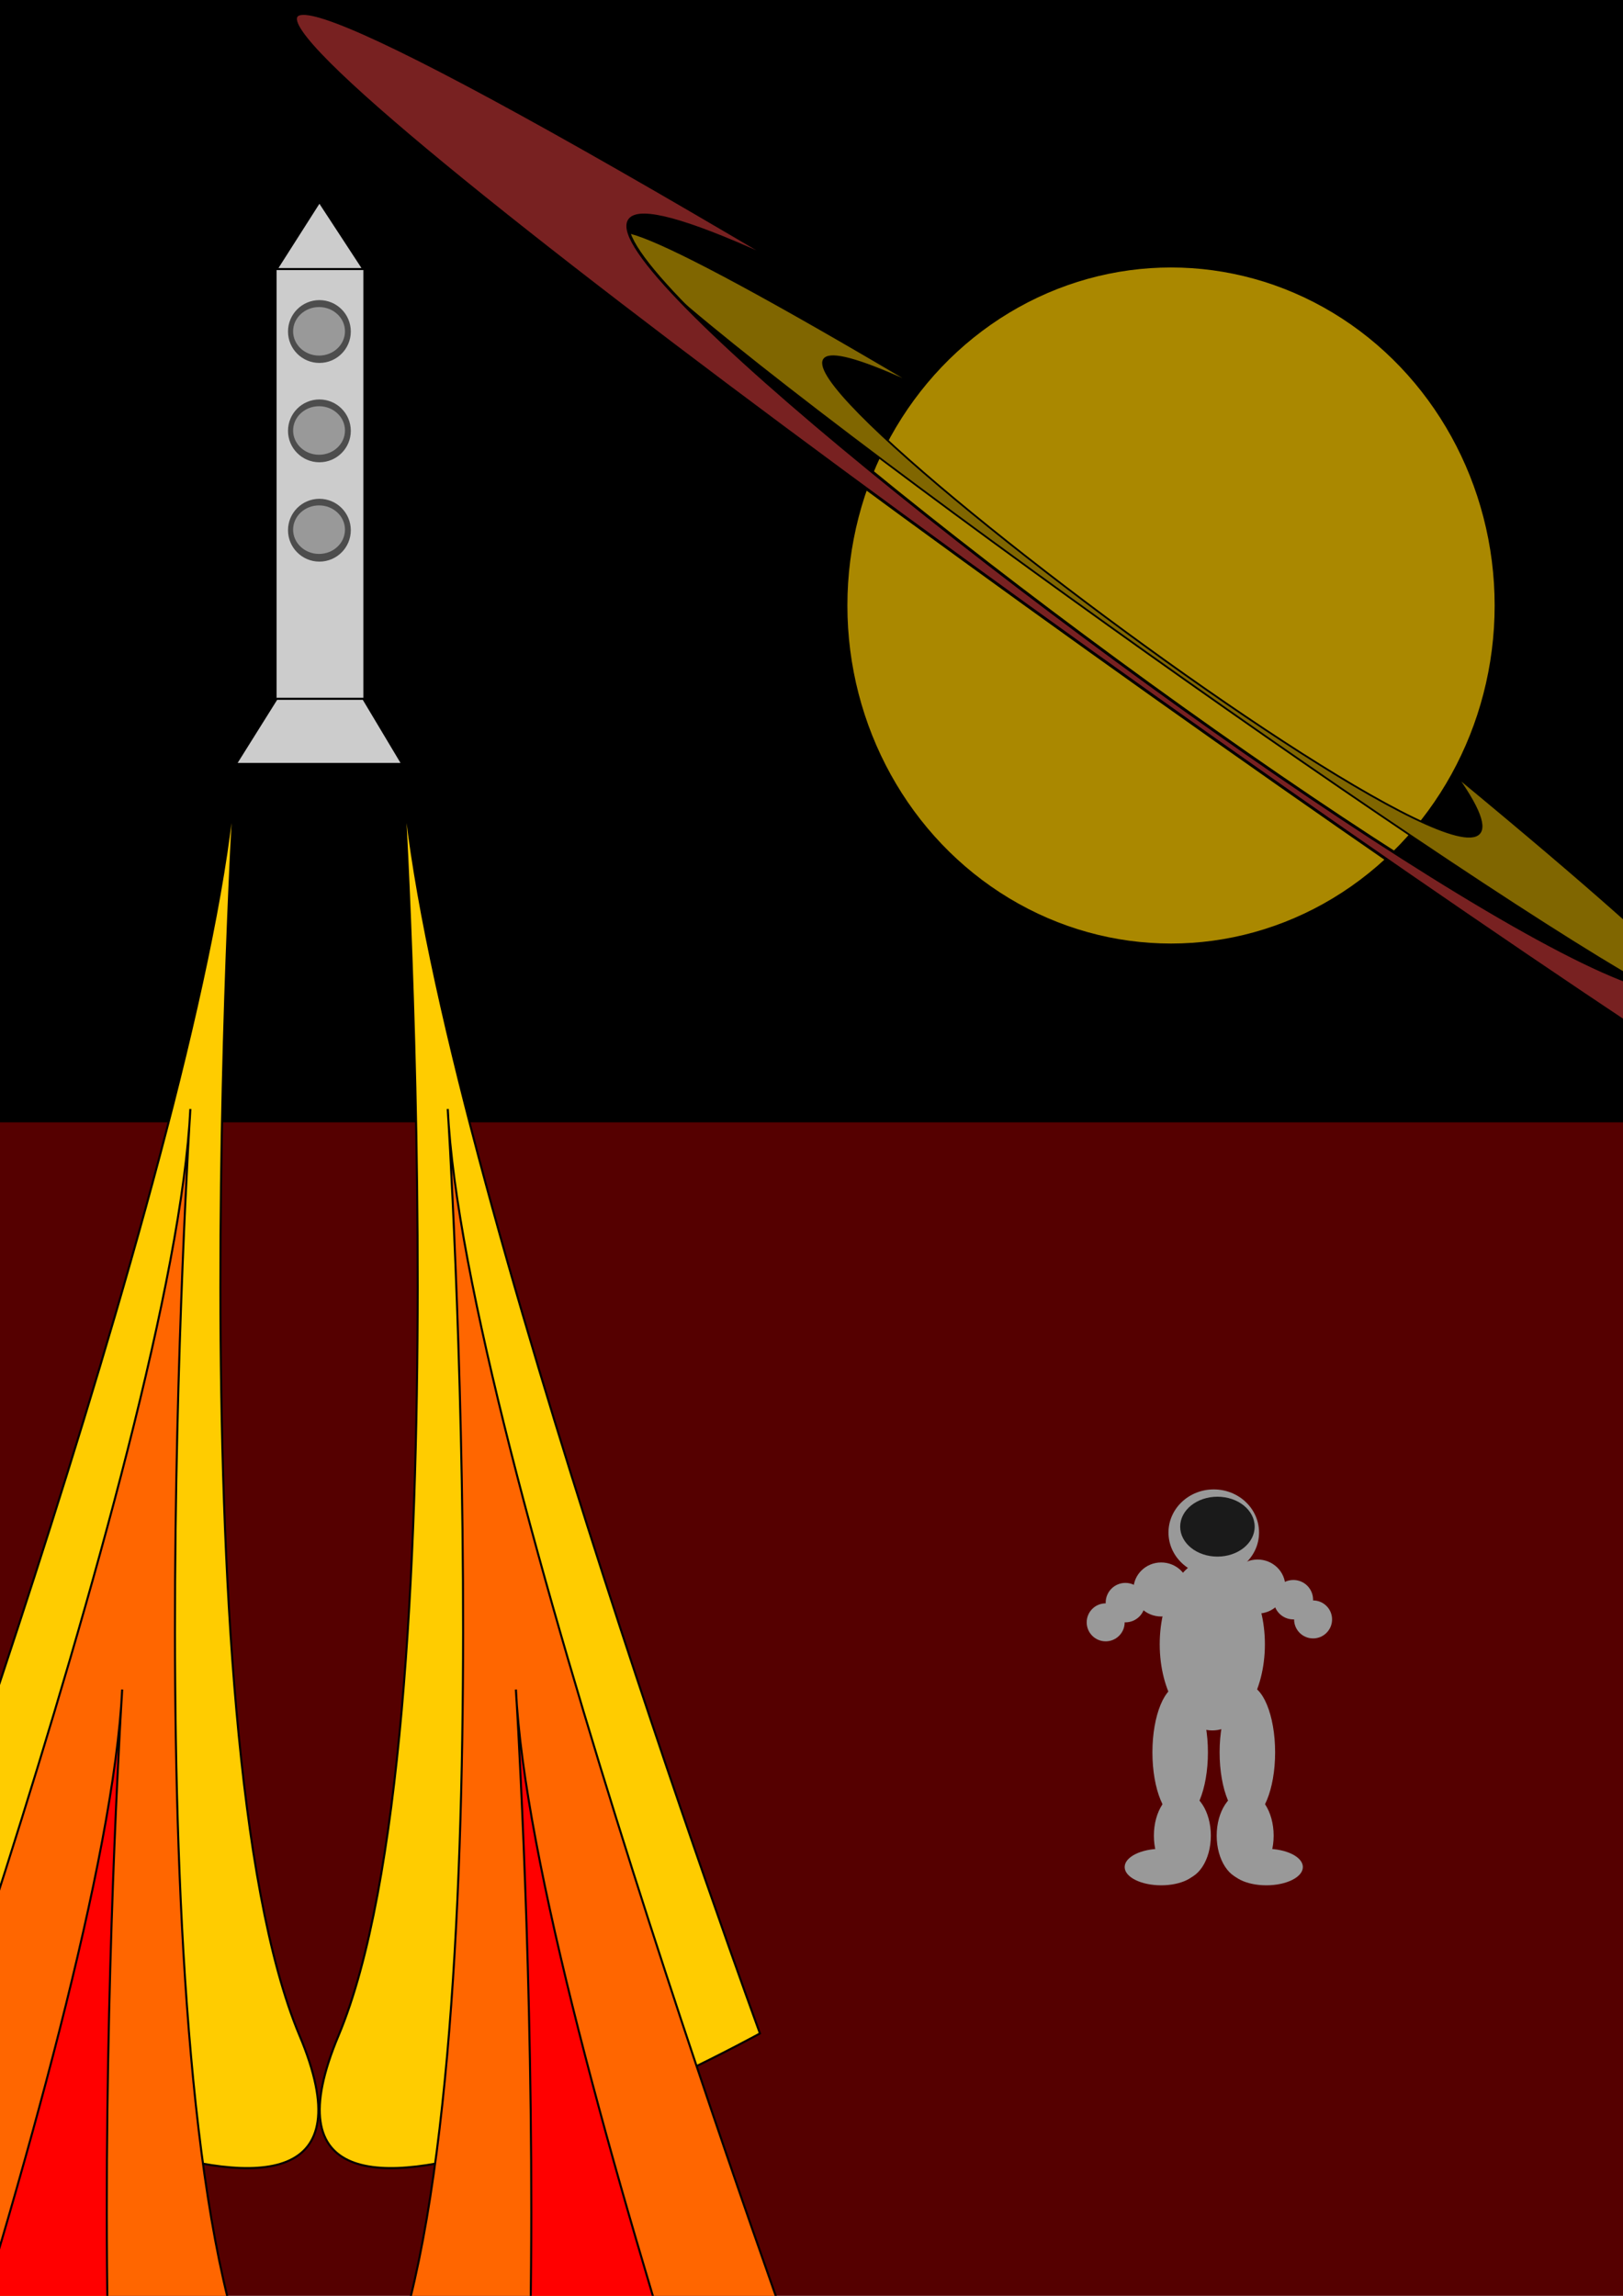 <?xml version="1.0" encoding="UTF-8" standalone="no"?>
<!-- Created with Inkscape (http://www.inkscape.org/) -->

<svg
   xmlns:dc="http://purl.org/dc/elements/1.1/"
   xmlns:cc="http://creativecommons.org/ns#"
   xmlns:rdf="http://www.w3.org/1999/02/22-rdf-syntax-ns#"
   xmlns:svg="http://www.w3.org/2000/svg"
   xmlns="http://www.w3.org/2000/svg"
   xmlns:sodipodi="http://sodipodi.sourceforge.net/DTD/sodipodi-0.dtd"
   xmlns:inkscape="http://www.inkscape.org/namespaces/inkscape"
   width="210mm"
   height="297mm"
   viewBox="0 0 210 297"
   version="1.1"
   id="svg8"
   inkscape:version="0.92.4 (5da689c313, 2019-01-14)"
   sodipodi:docname="000.svg">
  <defs
     id="defs2" />
  <sodipodi:namedview
     id="base"
     pagecolor="#ffffff"
     bordercolor="#666666"
     borderopacity="1.0"
     inkscape:pageopacity="0.0"
     inkscape:pageshadow="2"
     inkscape:zoom="0.7"
     inkscape:cx="652.00888"
     inkscape:cy="547.24622"
     inkscape:document-units="mm"
     inkscape:current-layer="layer1"
     showgrid="false"
     inkscape:window-width="1920"
     inkscape:window-height="1018"
     inkscape:window-x="-8"
     inkscape:window-y="-8"
     inkscape:window-maximized="1" />
  <g
     inkscape:label="Layer 1"
     inkscape:groupmode="layer"
     id="layer1">
    <rect
       id="rect12"
       width="213.816"
       height="178.803"
       x="-1.069"
       y="-1.273"
       style="stroke-width:0.265;fill:#000000" />
    <rect
       style="fill:#550000;stroke-width:0.265"
       id="rect14"
       width="217.023"
       height="153.413"
       x="-2.673"
       y="145.191" />
    <g
       id="g136"
       transform="matrix(0.868,0,0,0.868,24.039,17.38)">
      <ellipse
         ry="50.38"
         rx="48.242"
         cy="70.222"
         cx="146.865"
         id="path125"
         style="fill:#aa8800;stroke-width:0.265" />
      <path
         sodipodi:nodetypes="ccc"
         inkscape:connector-curvature="0"
         id="path129"
         d="M 109.046,37.481 C 45.436,7.814 220.23,139.311 189.494,95.746 351.192,229.381 -68.421,-67.556 109.046,37.481 Z"
         style="fill:#806600;stroke:#000000;stroke-width:0.265px;stroke-linecap:butt;stroke-linejoin:miter;stroke-opacity:1" />
      <path
         style="fill:#782121;stroke:#000000;stroke-width:0.428px;stroke-linecap:butt;stroke-linejoin:miter;stroke-opacity:1"
         d="M 88.628,19.154 C -14.299,-28.85 268.534,183.923 218.8,113.431 480.442,329.664 -198.529,-150.805 88.628,19.154 Z"
         id="path131"
         inkscape:connector-curvature="0"
         sodipodi:nodetypes="ccc" />
    </g>
    <g
       id="g123"
       transform="translate(2.113,-35.547)">
      <g
         id="g103">
        <rect
           style="fill:#cccccc;stroke-width:0.265"
           id="rect16"
           width="11.225"
           height="55.592"
           x="33.676"
           y="70.355" />
        <path
           style="fill:#cccccc;stroke:#000000;stroke-width:0.265px;stroke-linecap:butt;stroke-linejoin:miter;stroke-opacity:1"
           d="m 33.676,125.948 -5.28,8.428 h 21.545 l -5.039,-8.428 H 33.676"
           id="path37"
           inkscape:connector-curvature="0" />
        <path
           style="fill:#cccccc;stroke:#000000;stroke-width:0.265px;stroke-linecap:butt;stroke-linejoin:miter;stroke-opacity:1"
           d="M 33.676,70.355 H 44.901 L 39.215,61.663 Z"
           id="path39"
           inkscape:connector-curvature="0" />
        <circle
           style="fill:#4d4d4d;stroke-width:0.265"
           id="path41"
           cx="39.215"
           cy="78.435"
           r="4.063" />
        <circle
           r="4.063"
           cy="91.286"
           cx="39.215"
           id="circle45"
           style="fill:#4d4d4d;stroke-width:0.265" />
        <circle
           style="fill:#4d4d4d;stroke-width:0.265"
           id="circle47"
           cx="39.215"
           cy="104.138"
           r="4.063" />
        <ellipse
           style="fill:#999999;stroke-width:0.345"
           id="path49"
           cx="39.168"
           cy="78.409"
           rx="3.355"
           ry="3.139" />
        <ellipse
           ry="3.139"
           rx="3.355"
           cy="91.238"
           cx="39.168"
           id="ellipse53"
           style="fill:#999999;stroke-width:0.345" />
        <ellipse
           style="fill:#999999;stroke-width:0.345"
           id="ellipse55"
           cx="39.168"
           cy="104.067"
           rx="3.355"
           ry="3.139" />
      </g>
      <g
         id="g84">
        <path
           style="fill:#ffcc00;stroke:#000000;stroke-width:0.265px;stroke-linecap:butt;stroke-linejoin:miter;stroke-opacity:1"
           d="m 49.94,134.376 c 0,0 8.057,125.741 -8.246,164.495 -16.303,38.754 54.523,-0.267 54.523,-0.267 0,0 -44.178,-120.52 -46.277,-164.228"
           id="path71"
           inkscape:connector-curvature="0" />
        <path
           inkscape:connector-curvature="0"
           id="path77"
           d="m 55.82,179.01 c 0,0 8.057,125.741 -8.246,164.495 -16.303,38.754 54.523,-0.267 54.523,-0.267 0,0 -44.178,-120.52 -46.277,-164.228"
           style="fill:#ff6600;stroke:#000000;stroke-width:0.265px;stroke-linecap:butt;stroke-linejoin:miter;stroke-opacity:1" />
        <path
           style="fill:#ff0000;stroke:#000000;stroke-width:0.265px;stroke-linecap:butt;stroke-linejoin:miter;stroke-opacity:1"
           d="m 64.64,254.112 c 0,0 8.057,125.741 -8.246,164.495 -16.303,38.754 54.523,-0.267 54.523,-0.267 0,0 -44.178,-120.52 -46.277,-164.228"
           id="path79"
           inkscape:connector-curvature="0" />
      </g>
      <g
         transform="matrix(-1,0,0,1,78.336,0)"
         id="g92">
        <path
           inkscape:connector-curvature="0"
           id="path86"
           d="m 49.94,134.376 c 0,0 8.057,125.741 -8.246,164.495 -16.303,38.754 54.523,-0.267 54.523,-0.267 0,0 -44.178,-120.52 -46.277,-164.228"
           style="fill:#ffcc00;stroke:#000000;stroke-width:0.265px;stroke-linecap:butt;stroke-linejoin:miter;stroke-opacity:1" />
        <path
           style="fill:#ff6600;stroke:#000000;stroke-width:0.265px;stroke-linecap:butt;stroke-linejoin:miter;stroke-opacity:1"
           d="m 55.82,179.01 c 0,0 8.057,125.741 -8.246,164.495 -16.303,38.754 54.523,-0.267 54.523,-0.267 0,0 -44.178,-120.52 -46.277,-164.228"
           id="path88"
           inkscape:connector-curvature="0" />
        <path
           inkscape:connector-curvature="0"
           id="path90"
           d="m 64.64,254.112 c 0,0 8.057,125.741 -8.246,164.495 -16.303,38.754 54.523,-0.267 54.523,-0.267 0,0 -44.178,-120.52 -46.277,-164.228"
           style="fill:#ff0000;stroke:#000000;stroke-width:0.265px;stroke-linecap:butt;stroke-linejoin:miter;stroke-opacity:1" />
      </g>
    </g>
    <ellipse
       style="fill:#aa8800;stroke-width:0.265"
       id="path127"
       cx="153.68"
       cy="73.295"
       rx="4.276"
       ry="6.682" />
    <ellipse
       style="fill:#999999;stroke-width:0.265"
       id="path138"
       cx="157.049"
       cy="198.254"
       rx="5.859"
       ry="5.575" />
    <ellipse
       style="fill:#999999;stroke-width:0.265"
       id="path140"
       cx="156.86"
       cy="212.711"
       rx="6.804"
       ry="11.15" />
    <g
       id="g151"
       transform="translate(2.457,-2.457)">
      <ellipse
         ry="3.496"
         rx="3.591"
         cy="208.081"
         cx="147.789"
         id="path142"
         style="fill:#999999;stroke-width:0.265" />
      <circle
         r="2.551"
         cy="209.782"
         cx="143.158"
         id="path144"
         style="fill:#999999;stroke-width:0.265" />
      <circle
         r="2.457"
         cy="212.333"
         cx="140.607"
         id="path146"
         style="fill:#999999;stroke-width:0.265" />
    </g>
    <g
       id="g159"
       transform="matrix(-1,0,0,1,310.507,-2.835)">
      <ellipse
         style="fill:#999999;stroke-width:0.265"
         id="ellipse153"
         cx="147.789"
         cy="208.081"
         rx="3.591"
         ry="3.496" />
      <circle
         style="fill:#999999;stroke-width:0.265"
         id="circle155"
         cx="143.158"
         cy="209.782"
         r="2.551" />
      <circle
         style="fill:#999999;stroke-width:0.265"
         id="circle157"
         cx="140.607"
         cy="212.333"
         r="2.457" />
    </g>
    <g
       id="g172">
      <ellipse
         ry="8.693"
         rx="3.591"
         cy="226.696"
         cx="152.702"
         id="path161"
         style="fill:#999999;stroke-width:0.265" />
      <ellipse
         ry="5.67"
         rx="3.685"
         cy="237.469"
         cx="152.986"
         id="path165"
         style="fill:#999999;stroke-width:0.265" />
      <ellipse
         ry="2.362"
         rx="4.725"
         cy="241.532"
         cx="150.246"
         id="path167"
         style="fill:#999999;stroke-width:0.265" />
    </g>
    <g
       id="g180"
       transform="matrix(-1,0,0,1,314.098,0)">
      <ellipse
         style="fill:#999999;stroke-width:0.265"
         id="ellipse174"
         cx="152.702"
         cy="226.696"
         rx="3.591"
         ry="8.693" />
      <ellipse
         style="fill:#999999;stroke-width:0.265"
         id="ellipse176"
         cx="152.986"
         cy="237.469"
         rx="3.685"
         ry="5.67" />
      <ellipse
         style="fill:#999999;stroke-width:0.265"
         id="ellipse178"
         cx="150.246"
         cy="241.532"
         rx="4.725"
         ry="2.362" />
    </g>
    <ellipse
       style="fill:#1a1a1a;stroke-width:0.265"
       id="path182"
       cx="157.522"
       cy="197.498"
       rx="4.819"
       ry="3.874" />
  </g>
</svg>
